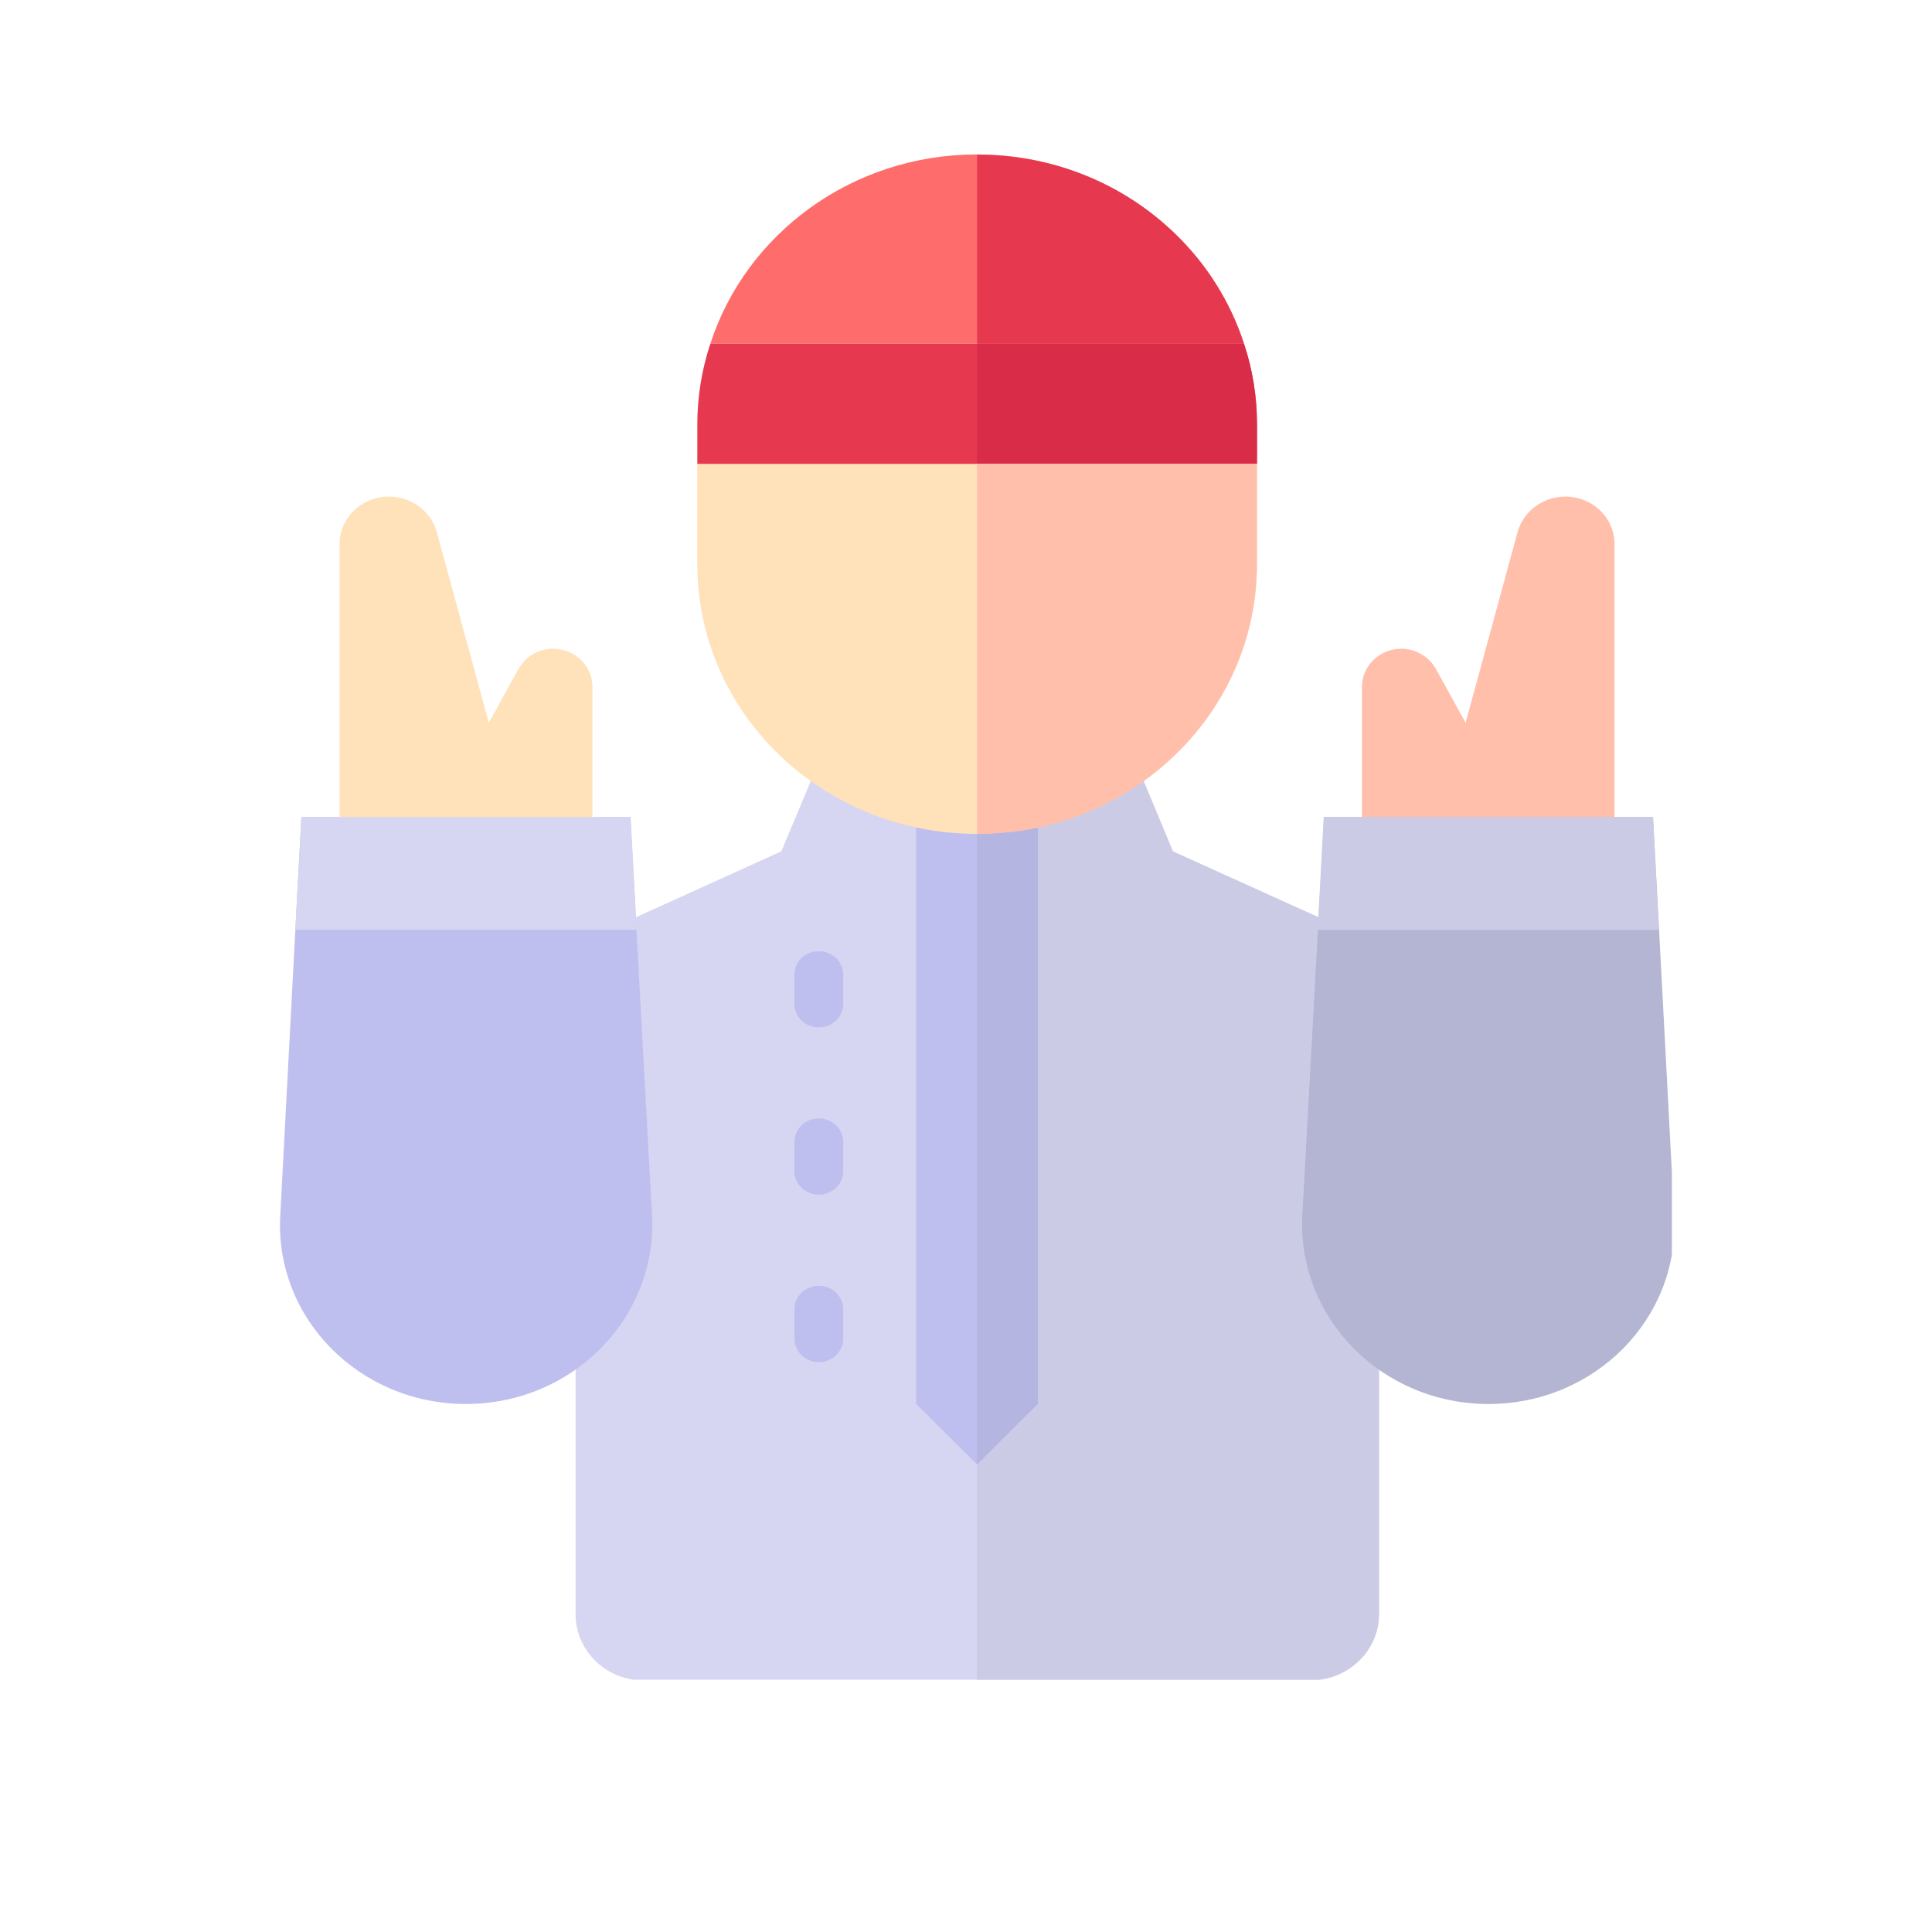 <?xml version="1.0" encoding="UTF-8"?>
<svg xmlns="http://www.w3.org/2000/svg" xmlns:xlink="http://www.w3.org/1999/xlink" width="30pt" height="30pt" viewBox="0 0 30 30" version="1.2">
<defs>
<clipPath id="clip1">
  <path d="M 8.887 11.156 L 21.75 11.156 L 21.75 26.082 L 8.887 26.082 Z M 8.887 11.156 "/>
</clipPath>
<clipPath id="clip2">
  <path d="M 11 2.398 L 20 2.398 L 20 6 L 11 6 Z M 11 2.398 "/>
</clipPath>
<clipPath id="clip3">
  <path d="M 4.188 12 L 11 12 L 11 22 L 4.188 22 Z M 4.188 12 "/>
</clipPath>
<clipPath id="clip4">
  <path d="M 4.188 12 L 10 12 L 10 15 L 4.188 15 Z M 4.188 12 "/>
</clipPath>
<clipPath id="clip5">
  <path d="M 15 12 L 21.75 12 L 21.75 26.082 L 15 26.082 Z M 15 12 "/>
</clipPath>
<clipPath id="clip6">
  <path d="M 15 2.398 L 20 2.398 L 20 6 L 15 6 Z M 15 2.398 "/>
</clipPath>
<clipPath id="clip7">
  <path d="M 20 12.617 L 25.961 12.617 L 25.961 22 L 20 22 Z M 20 12.617 "/>
</clipPath>
<clipPath id="clip8">
  <path d="M 20 12 L 25.961 12 L 25.961 15 L 20 15 Z M 20 12 "/>
</clipPath>
<clipPath id="clip9">
  <path d="M 21 7 L 25.961 7 L 25.961 13 L 21 13 Z M 21 7 "/>
</clipPath>
</defs>
<g id="surface1">
<g clip-path="url(#clip1)" clip-rule="nonzero">
<path style=" stroke:none;fill-rule:nonzero;fill:rgb(83.919%,83.919%,94.899%);fill-opacity:1;" d="M 18.215 13.219 L 17.383 11.23 L 12.965 11.23 L 12.133 13.219 L 8.938 14.668 L 8.938 25.066 C 8.938 25.633 9.41 26.094 10 26.094 L 20.348 26.094 C 20.934 26.094 21.41 25.633 21.41 25.066 L 21.41 14.668 L 18.215 13.219 "/>
</g>
<path style=" stroke:none;fill-rule:nonzero;fill:rgb(74.899%,74.899%,93.729%);fill-opacity:1;" d="M 16.121 21.801 L 15.172 22.742 L 14.227 21.801 L 14.227 12.027 L 16.121 12.027 L 16.121 21.801 "/>
<path style=" stroke:none;fill-rule:nonzero;fill:rgb(74.899%,74.899%,93.729%);fill-opacity:1;" d="M 12.715 14.77 C 12.504 14.77 12.336 14.93 12.336 15.133 L 12.336 15.59 C 12.336 15.793 12.504 15.953 12.715 15.953 C 12.922 15.953 13.094 15.793 13.094 15.59 L 13.094 15.133 C 13.094 14.93 12.922 14.77 12.715 14.77 "/>
<path style=" stroke:none;fill-rule:nonzero;fill:rgb(74.899%,74.899%,93.729%);fill-opacity:1;" d="M 12.715 17.367 C 12.504 17.367 12.336 17.527 12.336 17.73 L 12.336 18.188 C 12.336 18.391 12.504 18.551 12.715 18.551 C 12.922 18.551 13.094 18.391 13.094 18.188 L 13.094 17.73 C 13.094 17.527 12.922 17.367 12.715 17.367 "/>
<path style=" stroke:none;fill-rule:nonzero;fill:rgb(74.899%,74.899%,93.729%);fill-opacity:1;" d="M 12.715 19.965 C 12.504 19.965 12.336 20.129 12.336 20.328 L 12.336 20.785 C 12.336 20.988 12.504 21.152 12.715 21.152 C 12.922 21.152 13.094 20.988 13.094 20.785 L 13.094 20.328 C 13.094 20.129 12.922 19.965 12.715 19.965 "/>
<g clip-path="url(#clip2)" clip-rule="nonzero">
<path style=" stroke:none;fill-rule:nonzero;fill:rgb(100%,42.349%,42.349%);fill-opacity:1;" d="M 19.316 5.336 L 11.031 5.336 C 11.582 3.633 13.227 2.398 15.172 2.398 C 16.379 2.398 17.461 2.871 18.246 3.629 C 18.734 4.102 19.105 4.684 19.316 5.336 "/>
</g>
<path style=" stroke:none;fill-rule:nonzero;fill:rgb(100%,88.239%,72.939%);fill-opacity:1;" d="M 19.52 7.203 L 19.52 8.762 C 19.52 11.078 17.574 12.949 15.172 12.949 C 12.777 12.949 10.828 11.078 10.828 8.762 L 10.828 7.203 L 19.52 7.203 "/>
<path style=" stroke:none;fill-rule:nonzero;fill:rgb(90.199%,22.35%,31.369%);fill-opacity:1;" d="M 19.52 6.59 L 19.52 7.203 L 10.828 7.203 L 10.828 6.59 C 10.828 6.156 10.898 5.734 11.031 5.336 L 19.316 5.336 C 19.449 5.734 19.52 6.156 19.52 6.59 "/>
<g clip-path="url(#clip3)" clip-rule="nonzero">
<path style=" stroke:none;fill-rule:nonzero;fill:rgb(74.899%,74.899%,93.729%);fill-opacity:1;" d="M 10.125 18.871 C 10.207 20.465 8.891 21.801 7.234 21.801 C 5.578 21.801 4.262 20.465 4.352 18.871 L 4.586 14.438 L 4.68 12.688 L 9.789 12.688 L 9.883 14.438 L 10.125 18.871 "/>
</g>
<g clip-path="url(#clip4)" clip-rule="nonzero">
<path style=" stroke:none;fill-rule:nonzero;fill:rgb(83.919%,83.919%,94.899%);fill-opacity:1;" d="M 9.887 14.438 L 4.586 14.438 L 4.68 12.688 L 9.793 12.688 L 9.887 14.438 "/>
</g>
<path style=" stroke:none;fill-rule:nonzero;fill:rgb(100%,88.239%,72.939%);fill-opacity:1;" d="M 8.59 10.074 C 8.363 10.074 8.16 10.195 8.051 10.387 L 7.59 11.223 L 6.781 8.258 C 6.691 7.938 6.387 7.711 6.039 7.711 C 5.617 7.711 5.273 8.039 5.273 8.449 L 5.273 12.688 L 9.199 12.688 L 9.199 10.664 C 9.199 10.34 8.926 10.074 8.59 10.074 "/>
<path style=" stroke:none;fill-rule:nonzero;fill:rgb(100%,74.899%,67.059%);fill-opacity:1;" d="M 19.516 7.199 L 19.516 8.762 C 19.516 10.145 18.824 11.367 17.758 12.129 C 17.277 12.473 16.727 12.727 16.117 12.852 C 15.816 12.918 15.5 12.949 15.172 12.949 L 15.172 7.199 L 19.516 7.199 "/>
<path style=" stroke:none;fill-rule:nonzero;fill:rgb(70.979%,70.979%,88.629%);fill-opacity:1;" d="M 16.117 12.852 L 16.117 21.801 L 15.172 22.742 L 15.172 12.949 C 15.5 12.949 15.816 12.918 16.117 12.852 "/>
<g clip-path="url(#clip5)" clip-rule="nonzero">
<path style=" stroke:none;fill-rule:nonzero;fill:rgb(79.61%,79.61%,89.799%);fill-opacity:1;" d="M 21.414 14.668 L 21.414 25.066 C 21.414 25.633 20.934 26.09 20.348 26.09 L 15.172 26.09 L 15.172 22.742 L 16.117 21.801 L 16.117 12.852 C 16.727 12.727 17.277 12.473 17.758 12.129 L 18.211 13.223 L 21.414 14.668 "/>
</g>
<path style=" stroke:none;fill-rule:nonzero;fill:rgb(85.1%,17.249%,28.629%);fill-opacity:1;" d="M 19.516 6.59 L 19.516 7.199 L 15.172 7.199 L 15.172 5.336 L 19.316 5.336 C 19.449 5.734 19.516 6.152 19.516 6.59 "/>
<g clip-path="url(#clip6)" clip-rule="nonzero">
<path style=" stroke:none;fill-rule:nonzero;fill:rgb(90.199%,22.35%,31.369%);fill-opacity:1;" d="M 19.316 5.336 L 15.172 5.336 L 15.172 2.402 C 16.379 2.402 17.461 2.867 18.246 3.629 C 18.738 4.102 19.105 4.688 19.316 5.336 "/>
</g>
<g clip-path="url(#clip7)" clip-rule="nonzero">
<path style=" stroke:none;fill-rule:nonzero;fill:rgb(70.589%,70.589%,82.75%);fill-opacity:1;" d="M 20.223 18.871 C 20.141 20.465 21.457 21.801 23.113 21.801 C 24.77 21.801 26.086 20.465 25.996 18.871 L 25.762 14.438 L 25.668 12.688 L 20.559 12.688 L 20.465 14.438 L 20.223 18.871 "/>
</g>
<g clip-path="url(#clip8)" clip-rule="nonzero">
<path style=" stroke:none;fill-rule:nonzero;fill:rgb(79.61%,79.61%,89.799%);fill-opacity:1;" d="M 20.461 14.438 L 25.758 14.438 L 25.668 12.688 L 20.555 12.688 L 20.461 14.438 "/>
</g>
<g clip-path="url(#clip9)" clip-rule="nonzero">
<path style=" stroke:none;fill-rule:nonzero;fill:rgb(100%,74.899%,67.059%);fill-opacity:1;" d="M 21.758 10.074 C 21.984 10.074 22.188 10.195 22.297 10.387 L 22.758 11.223 L 23.566 8.258 C 23.656 7.938 23.961 7.711 24.305 7.711 C 24.73 7.711 25.07 8.039 25.07 8.449 L 25.07 12.688 L 21.148 12.688 L 21.148 10.664 C 21.148 10.34 21.422 10.074 21.758 10.074 "/>
</g>
</g>
</svg>
